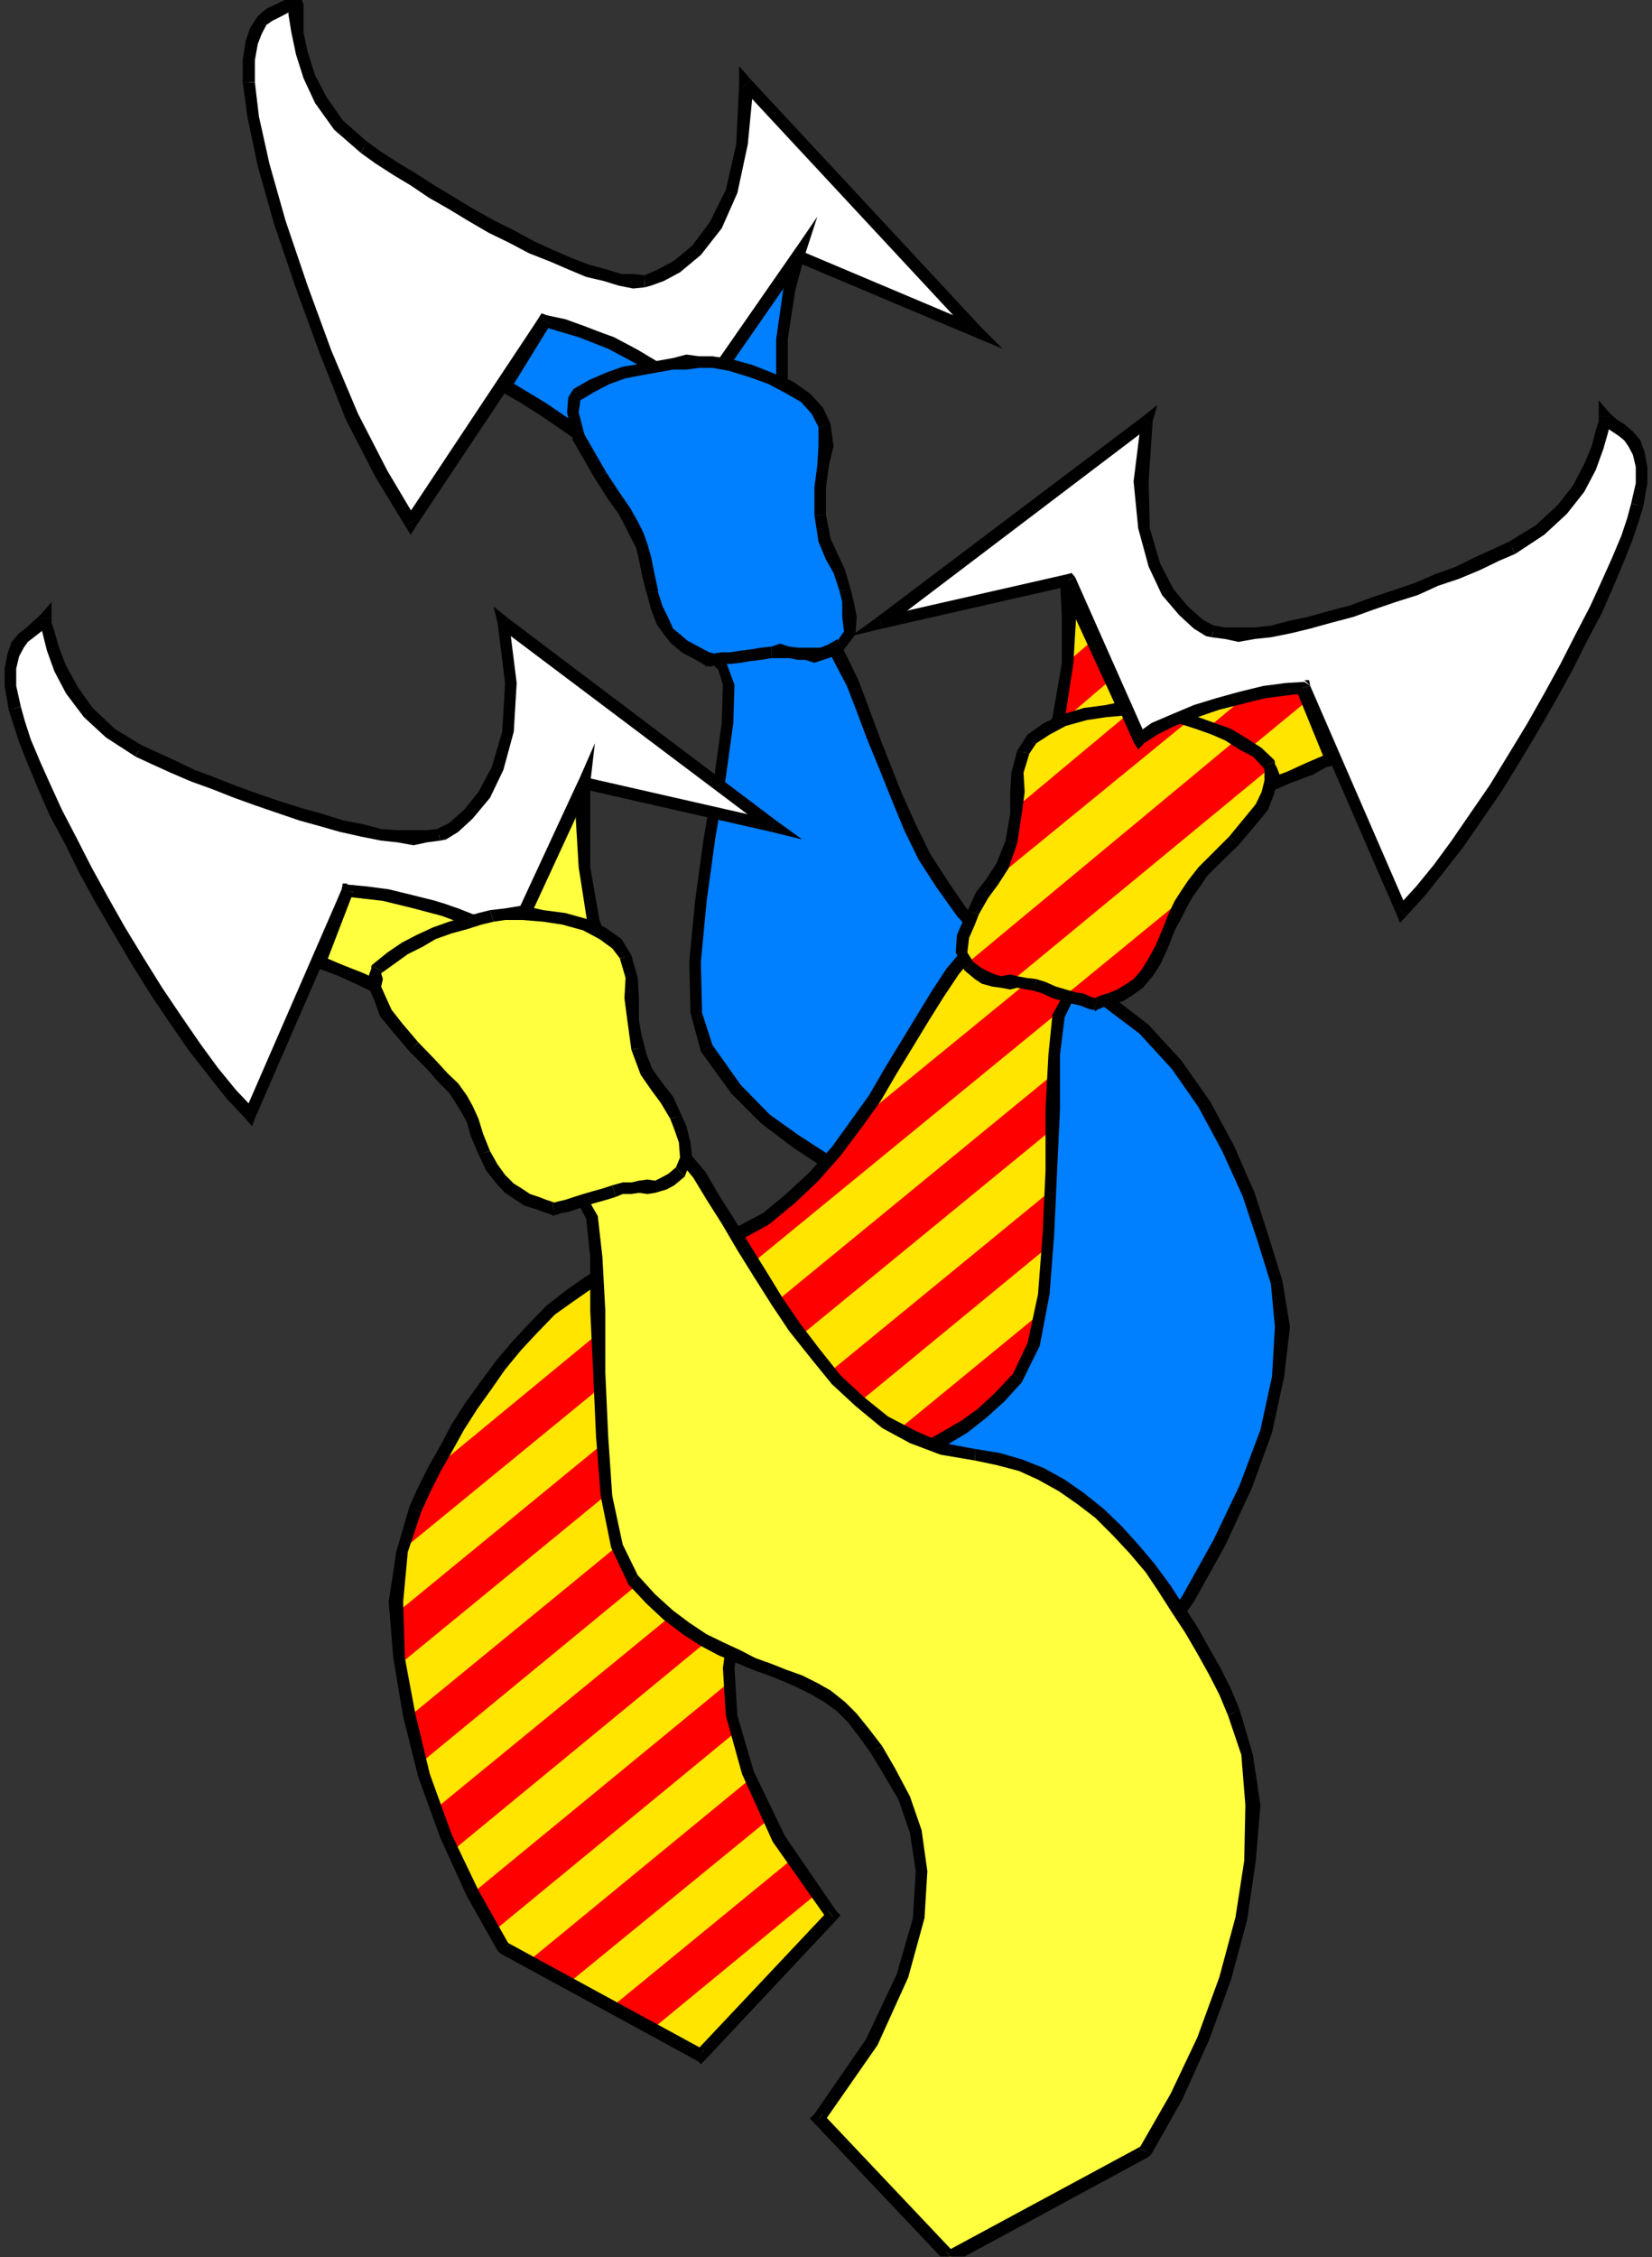 <?xml version="1.0" encoding="UTF-8" standalone="no"?>
<svg
   xmlns:ooo="http://xml.openoffice.org/svg/export"
   xmlns:dc="http://purl.org/dc/elements/1.1/"
   xmlns:cc="http://creativecommons.org/ns#"
   xmlns:rdf="http://www.w3.org/1999/02/22-rdf-syntax-ns#"
   xmlns:svg="http://www.w3.org/2000/svg"
   xmlns="http://www.w3.org/2000/svg"
   xmlns:sodipodi="http://sodipodi.sourceforge.net/DTD/sodipodi-0.dtd"
   xmlns:inkscape="http://www.inkscape.org/namespaces/inkscape"
   version="1.2"
   width="28.52mm"
   height="38.96mm"
   viewBox="0 0 2852 3896"
   preserveAspectRatio="xMidYMid"
   xml:space="preserve"
   id="svg331"
   sodipodi:docname="ties.svg"
   style="fill-rule:evenodd;stroke-width:28.222;stroke-linejoin:round"
   inkscape:version="0.92.5 (2060ec1f9f, 2020-04-08)"><rect x="0" y="0" width="2852" height="3896" fill="#333333" stroke="none"/><sodipodi:namedview
   pagecolor="#ffffff"
   bordercolor="#666666"
   borderopacity="1"
   objecttolerance="10"
   gridtolerance="10"
   guidetolerance="10"
   inkscape:pageopacity="0"
   inkscape:pageshadow="2"
   inkscape:window-width="664"
   inkscape:window-height="487"
   id="namedview333"
   showgrid="false"
   inkscape:zoom="0.2102413"
   inkscape:cx="53.896064"
   inkscape:cy="73.625195"
   inkscape:window-x="0"
   inkscape:window-y="0"
   inkscape:window-maximized="0"
   inkscape:current-layer="svg331" />
 <defs
   class="ClipPathGroup"
   id="defs8">
  <clipPath
   id="presentation_clip_path"
   clipPathUnits="userSpaceOnUse">
   <rect
   x="0"
   y="0"
   width="21000"
   height="29700"
   id="rect2" />
  </clipPath>
  <clipPath
   id="presentation_clip_path_shrink"
   clipPathUnits="userSpaceOnUse">
   <rect
   x="21"
   y="29"
   width="20958"
   height="29641"
   id="rect5" />
  </clipPath>
 </defs>
 <defs
   class="TextShapeIndex"
   id="defs12">
  <g
   ooo:slide="id1"
   ooo:id-list="id3"
   id="g10" />
 </defs>
 <defs
   class="EmbeddedBulletChars"
   id="defs44">
  <g
   id="bullet-char-template-57356"
   transform="matrix(4.8828125e-4,0,0,-4.8828125e-4,0,0)">
   <path
   d="M 580,1141 1163,571 580,0 -4,571 Z"
   id="path14"
   inkscape:connector-curvature="0" />
  </g>
  <g
   id="bullet-char-template-57354"
   transform="matrix(4.8828125e-4,0,0,-4.8828125e-4,0,0)">
   <path
   d="M 8,1128 H 1137 V 0 H 8 Z"
   id="path17"
   inkscape:connector-curvature="0" />
  </g>
  <g
   id="bullet-char-template-10146"
   transform="matrix(4.8828125e-4,0,0,-4.8828125e-4,0,0)">
   <path
   d="M 174,0 602,739 174,1481 1456,739 Z M 1358,739 309,1346 659,739 Z"
   id="path20"
   inkscape:connector-curvature="0" />
  </g>
  <g
   id="bullet-char-template-10132"
   transform="matrix(4.8828125e-4,0,0,-4.8828125e-4,0,0)">
   <path
   d="M 2015,739 1276,0 H 717 l 543,543 H 174 v 393 h 1086 l -543,545 h 557 z"
   id="path23"
   inkscape:connector-curvature="0" />
  </g>
  <g
   id="bullet-char-template-10007"
   transform="matrix(4.8828125e-4,0,0,-4.8828125e-4,0,0)">
   <path
   d="m 0,-2 c -7,16 -16,29 -25,39 l 381,530 c -94,256 -141,385 -141,387 0,25 13,38 40,38 9,0 21,-2 34,-5 21,4 42,12 65,25 l 27,-13 111,-251 280,301 64,-25 24,25 c 21,-10 41,-24 62,-43 C 886,937 835,863 770,784 769,783 710,716 594,584 L 774,223 c 0,-27 -21,-55 -63,-84 l 16,-20 C 717,90 699,76 672,76 641,76 570,178 457,381 L 164,-76 c -22,-34 -53,-51 -92,-51 -42,0 -63,17 -64,51 -7,9 -10,24 -10,44 0,9 1,19 2,30 z"
   id="path26"
   inkscape:connector-curvature="0" />
  </g>
  <g
   id="bullet-char-template-10004"
   transform="matrix(4.8828125e-4,0,0,-4.8828125e-4,0,0)">
   <path
   d="M 285,-33 C 182,-33 111,30 74,156 52,228 41,333 41,471 c 0,78 14,145 41,201 34,71 87,106 158,106 53,0 88,-31 106,-94 l 23,-176 c 8,-64 28,-97 59,-98 l 735,706 c 11,11 33,17 66,17 42,0 63,-15 63,-46 V 965 c 0,-36 -10,-64 -30,-84 L 442,47 C 390,-6 338,-33 285,-33 Z"
   id="path29"
   inkscape:connector-curvature="0" />
  </g>
  <g
   id="bullet-char-template-9679"
   transform="matrix(4.8828125e-4,0,0,-4.8828125e-4,0,0)">
   <path
   d="M 813,0 C 632,0 489,54 383,161 276,268 223,411 223,592 c 0,181 53,324 160,431 106,107 249,161 430,161 179,0 323,-54 432,-161 108,-107 162,-251 162,-431 0,-180 -54,-324 -162,-431 C 1136,54 992,0 813,0 Z"
   id="path32"
   inkscape:connector-curvature="0" />
  </g>
  <g
   id="bullet-char-template-8226"
   transform="matrix(4.8828125e-4,0,0,-4.8828125e-4,0,0)">
   <path
   d="m 346,457 c -73,0 -137,26 -191,78 -54,51 -81,114 -81,188 0,73 27,136 81,188 54,52 118,78 191,78 73,0 134,-26 185,-79 51,-51 77,-114 77,-187 0,-75 -25,-137 -76,-188 -50,-52 -112,-78 -186,-78 z"
   id="path35"
   inkscape:connector-curvature="0" />
  </g>
  <g
   id="bullet-char-template-8211"
   transform="matrix(4.8828125e-4,0,0,-4.8828125e-4,0,0)">
   <path
   d="M -4,459 H 1135 V 606 H -4 Z"
   id="path38"
   inkscape:connector-curvature="0" />
  </g>
  <g
   id="bullet-char-template-61548"
   transform="matrix(4.8828125e-4,0,0,-4.8828125e-4,0,0)">
   <path
   d="m 173,740 c 0,163 58,303 173,419 116,115 255,173 419,173 163,0 302,-58 418,-173 116,-116 174,-256 174,-419 0,-163 -58,-303 -174,-418 C 1067,206 928,148 765,148 601,148 462,206 346,322 231,437 173,577 173,740 Z"
   id="path41"
   inkscape:connector-curvature="0" />
  </g>
 </defs>
 <g
   id="g49"
   transform="translate(-9074,-12902)">
  <g
   id="id2"
   class="Master_Slide">
   <g
   id="bg-id2"
   class="Background" />
   <g
   id="bo-id2"
   class="BackgroundObjects" />
  </g>
 </g>
 <g
   class="SlideGroup"
   id="g329"
   transform="translate(-9074,-12902)">
  <g
   id="g327">
   <g
   id="container-id1">
    <g
   id="id1"
   class="Slide"
   clip-path="url(#presentation_clip_path)">
     <g
   class="Page"
   id="g323">
      <g
   class="Graphic"
   id="g321">
       <g
   id="id3">
        <rect
   class="BoundingBox"
   x="9074"
   y="12902"
   width="2852"
   height="3896"
   id="rect51"
   style="fill:none;stroke:none" />
        <defs
   id="defs56">
         <clipPath
   id="clip_path_1"
   clipPathUnits="userSpaceOnUse">
          <path
   d="m 9074,12902 h 2851 v 3895 H 9074 Z"
   id="path53"
   inkscape:connector-curvature="0" />
         </clipPath>
        </defs>
        <g
   clip-path="url(#clip_path_1)"
   id="g318">
         <path
   d="m 10279,13593 -23,-23 -28,-20 -36,-20 -35,-21 -38,-17 -36,-16 -35,-12 -34,-8 -231,348 -51,-84 -50,-99 -46,-112 -41,-111 -38,-112 -28,-99 -18,-84 -7,-59 v -38 l 5,-30 7,-21 10,-17 13,-11 15,-7 16,-8 15,-10 v 8 17 l 2,31 8,35 13,41 20,41 31,43 43,38 25,18 31,20 30,18 31,20 35,21 33,20 36,20 36,18 33,18 35,15 31,13 30,13 31,7 25,8 23,2 h 20 l 8,-2 20,-8 28,-15 33,-28 33,-43 28,-59 18,-81 8,-104 396,427 -307,-130 z"
   id="path58"
   inkscape:connector-curvature="0"
   style="fill:#ffffff;stroke:none" />
         <path
   d="m 10025,13461 -13,5 33,8 36,13 33,15 38,18 35,20 36,20 25,18 23,23 15,-15 -22,-23 -31,-23 -35,-20 -36,-21 -38,-18 -38,-15 -36,-13 -33,-7 -13,5 13,-5 -8,-3 -5,8 z"
   id="path60"
   inkscape:connector-curvature="0"
   style="fill:#000000;stroke:none" />
         <path
   d="m 9773,13809 h 20 l 232,-348 -21,-10 -231,348 h 20 l -20,10 10,16 10,-16 z"
   id="path62"
   inkscape:connector-curvature="0"
   style="fill:#000000;stroke:none" />
         <path
   d="m 9493,13044 v 0 l 8,59 18,86 28,99 38,112 41,112 45,114 51,99 51,84 20,-10 -50,-84 -51,-99 -46,-109 -41,-112 -38,-112 -28,-99 -18,-81 -7,-59 v 0 z"
   id="path64"
   inkscape:connector-curvature="0"
   style="fill:#000000;stroke:none" />
         <path
   d="m 9595,12902 -15,-10 -15,10 -16,8 -15,7 -15,13 -13,20 -8,23 -5,33 v 38 h 21 v -38 l 5,-28 7,-18 8,-15 10,-7 16,-8 15,-8 15,-10 -15,-10 h 20 l 3,-23 -18,13 z"
   id="path66"
   inkscape:connector-curvature="0"
   style="fill:#000000;stroke:none" />
         <path
   d="m 9707,13146 v 0 l -41,-36 -28,-40 -20,-38 -13,-41 -7,-33 v -31 -17 l -3,-8 h -20 l -3,8 v 17 l 5,31 8,38 13,41 20,43 33,46 46,40 v 0 z"
   id="path68"
   inkscape:connector-curvature="0"
   style="fill:#000000;stroke:none" />
         <path
   d="m 10187,13377 v 0 l -20,-2 h -20 l -26,-8 -30,-8 -31,-12 -30,-13 -33,-15 -33,-18 -36,-18 -36,-20 -33,-20 -35,-21 -31,-20 -30,-18 -31,-20 -25,-18 -10,20 25,18 31,20 30,18 31,21 35,20 33,20 36,21 35,17 34,18 38,15 30,13 31,13 30,7 26,8 25,5 20,-2 v 0 z"
   id="path70"
   inkscape:connector-curvature="0"
   style="fill:#000000;stroke:none" />
         <path
   d="m 10370,13039 -20,8 -5,104 -18,79 -28,56 -30,40 -31,26 -28,15 -18,8 -5,2 v 21 l 11,-3 22,-8 28,-15 36,-30 36,-46 27,-61 18,-84 10,-104 -20,7 15,-15 -20,-23 v 31 z"
   id="path72"
   inkscape:connector-curvature="0"
   style="fill:#000000;stroke:none" />
         <path
   d="m 10757,13484 10,-18 -397,-427 -15,15 397,427 10,-17 -5,20 48,20 -38,-38 z"
   id="path74"
   inkscape:connector-curvature="0"
   style="fill:#000000;stroke:none" />
         <path
   d="m 10462,13349 -13,5 308,130 5,-20 -308,-130 -12,5 12,-5 -5,-5 -7,10 z"
   id="path76"
   inkscape:connector-curvature="0"
   style="fill:#000000;stroke:none" />
         <path
   d="m 10271,13601 18,-3 173,-249 -20,-10 -173,249 17,-2 -15,15 8,13 10,-16 z"
   id="path78"
   inkscape:connector-curvature="0"
   style="fill:#000000;stroke:none" />
         <path
   d="m 10279,13593 v 0 l -5,-5 -13,-10 -20,-18 -31,-20 -38,-23 -43,-23 -53,-20 -62,-18 -68,112 7,5 26,15 33,21 41,27 40,28 38,28 33,28 23,23 11,23 2,28 v 33 38 l 10,41 18,46 36,45 56,51 12,36 -2,66 -13,94 -18,104 -15,109 -10,105 2,88 18,61 51,72 51,50 51,39 50,33 49,28 43,35 38,43 28,59 15,40 18,51 10,59 v 71 l -20,81 -43,92 -74,101 -112,115 181,277 363,-122 69,-84 63,-89 54,-97 45,-96 36,-97 20,-94 8,-86 -10,-76 -23,-74 -25,-79 -36,-79 -41,-76 -48,-69 -56,-61 -63,-48 -74,-30 -54,-21 -45,-28 -44,-35 -35,-41 -33,-46 -31,-48 -25,-51 -23,-53 -20,-51 -21,-51 -17,-48 -18,-46 -21,-40 -17,-36 -21,-28 -23,-20 3,-28 v -69 l -5,-91 -20,-94 -18,-94 v -94 l 12,-84 16,-59 z"
   id="path80"
   inkscape:connector-curvature="0"
   style="fill:#007fff;stroke:none" />
         <path
   d="m 10271,13601 8,-8 v 0 0 0 l 7,-7 -15,15 8,10 10,-13 z"
   id="path82"
   inkscape:connector-curvature="0"
   style="fill:#000000;stroke:none" />
         <path
   d="m 10025,13461 -13,5 61,18 51,20 43,23 38,23 31,18 17,18 13,10 5,5 15,-15 -5,-5 -12,-11 -23,-17 -31,-23 -38,-23 -43,-23 -56,-20 -61,-18 -13,5 13,-5 -8,-3 -5,8 z"
   id="path84"
   inkscape:connector-curvature="0"
   style="fill:#000000;stroke:none" />
         <path
   d="m 9951,13558 5,15 69,-112 -21,-10 -68,112 5,15 -5,-15 -5,7 10,8 z"
   id="path86"
   inkscape:connector-curvature="0"
   style="fill:#000000;stroke:none" />
         <path
   d="m 10198,13738 -3,-2 -23,-23 -33,-28 -41,-31 -40,-28 -41,-28 -33,-20 -25,-15 -8,-5 -10,20 7,5 26,15 33,21 41,28 40,28 36,25 33,28 23,23 -3,-3 z"
   id="path88"
   inkscape:connector-curvature="0"
   style="fill:#000000;stroke:none" />
         <path
   d="m 10325,14038 2,3 -56,-51 -33,-43 -18,-44 -10,-38 3,-38 v -33 l -5,-30 -10,-26 -21,10 10,21 v 25 33 l 3,38 10,43 18,49 38,48 56,51 2,2 z"
   id="path90"
   inkscape:connector-curvature="0"
   style="fill:#000000;stroke:none" />
         <path
   d="m 10304,14706 v 0 l -18,-56 -2,-88 10,-105 15,-109 18,-104 13,-94 2,-66 -17,-46 -11,20 8,26 -2,66 -13,94 -18,104 -15,109 -10,105 2,88 18,67 v 0 z"
   id="path92"
   inkscape:connector-curvature="0"
   style="fill:#000000;stroke:none" />
         <path
   d="m 10665,15067 v 0 l -28,-61 -40,-45 -46,-39 -48,-28 -51,-33 -49,-35 -50,-51 -49,-69 -20,11 53,73 51,51 54,41 50,33 49,28 40,33 36,40 28,56 v 0 z"
   id="path94"
   inkscape:connector-curvature="0"
   style="fill:#000000;stroke:none" />
         <path
   d="m 10459,15675 -2,12 112,-114 76,-104 43,-94 20,-84 v -71 l -10,-61 -18,-51 -15,-41 -20,5 15,41 18,51 10,56 v 71 l -20,79 -43,89 -72,99 -111,114 -3,13 3,-13 -8,8 5,5 z"
   id="path96"
   inkscape:connector-curvature="0"
   style="fill:#000000;stroke:none" />
         <path
   d="m 10627,15947 13,5 -181,-277 -20,10 180,277 13,5 -13,-5 6,7 7,-2 z"
   id="path98"
   inkscape:connector-curvature="0"
   style="fill:#000000;stroke:none" />
         <path
   d="m 10986,15827 5,-2 -364,122 5,20 364,-122 5,-3 -5,3 h 2 l 3,-3 z"
   id="path100"
   inkscape:connector-curvature="0"
   style="fill:#000000;stroke:none" />
         <path
   d="m 11268,15118 v 0 l 7,74 -5,86 -20,92 -36,96 -45,94 -54,97 -61,86 -68,84 15,15 68,-83 66,-92 54,-97 46,-99 35,-96 21,-97 10,-86 -13,-79 v 0 z"
   id="path102"
   inkscape:connector-curvature="0"
   style="fill:#000000;stroke:none" />
         <path
   d="m 10909,14610 v 0 l 71,30 61,46 56,61 46,66 41,76 35,77 26,78 23,74 20,-5 -23,-74 -25,-78 -36,-82 -41,-76 -50,-71 -56,-61 -66,-51 -77,-30 v 0 z"
   id="path104"
   inkscape:connector-curvature="0"
   style="fill:#000000;stroke:none" />
         <path
   d="m 10454,13957 5,10 21,18 17,25 18,36 21,40 17,44 18,48 21,51 20,50 23,56 25,51 31,48 35,49 36,40 46,39 45,28 56,20 5,-20 -51,-21 -45,-28 -41,-33 -36,-40 -30,-44 -31,-48 -25,-51 -23,-51 -20,-50 -20,-51 -18,-49 -18,-48 -20,-41 -18,-35 -23,-31 -26,-22 6,10 z"
   id="path106"
   inkscape:connector-curvature="0"
   style="fill:#000000;stroke:none" />
         <path
   d="m 10431,13677 v 0 l 21,92 5,91 -3,69 v 28 h 21 l 5,-28 -3,-69 -5,-91 -20,-97 v 0 z"
   id="path108"
   inkscape:connector-curvature="0"
   style="fill:#000000;stroke:none" />
         <path
   d="m 10462,13349 -20,-7 -16,61 -12,84 v 94 l 17,96 21,-5 -18,-91 v -94 l 13,-84 15,-56 -20,-8 20,8 23,-71 -43,63 z"
   id="path110"
   inkscape:connector-curvature="0"
   style="fill:#000000;stroke:none" />
         <path
   d="m 10271,13601 18,-3 173,-249 -20,-10 -173,249 17,-2 -15,15 8,10 10,-13 z"
   id="path112"
   inkscape:connector-curvature="0"
   style="fill:#000000;stroke:none" />
         <path
   d="m 10497,13636 -12,-25 -21,-23 -28,-18 -33,-15 -33,-13 -35,-10 -31,-5 h -23 -22 l -23,3 -28,5 -28,5 -28,5 -28,10 -28,13 -26,15 -5,8 -2,23 10,43 38,66 23,35 18,26 12,23 11,20 7,18 5,20 5,26 8,33 8,28 10,22 10,18 13,13 15,13 13,7 15,8 13,8 h 2 8 l 13,-3 h 15 l 18,-3 17,-2 18,-3 18,-2 15,-3 15,3 16,2 h 12 l 16,3 12,-3 16,-5 17,-10 16,-20 v -28 l -3,-26 -5,-20 -10,-33 -13,-25 -13,-28 -7,-44 v -48 l 5,-38 5,-33 z"
   id="path114"
   inkscape:connector-curvature="0"
   style="fill:#007fff;stroke:none" />
         <path
   d="m 10281,13537 v 0 h 23 l 28,5 36,11 33,12 30,16 26,15 18,20 12,23 21,-5 -13,-28 -23,-25 -30,-21 -36,-15 -33,-13 -36,-10 -33,-5 h -23 v 0 z"
   id="path116"
   inkscape:connector-curvature="0"
   style="fill:#000000;stroke:none" />
         <path
   d="m 10078,13591 -2,2 25,-15 25,-13 28,-10 26,-5 28,-5 28,-5 h 23 l 22,-3 v -20 l -22,-3 -23,6 -28,5 -28,5 -31,5 -28,10 -30,13 -26,15 -2,2 2,-2 -2,2 v 0 z"
   id="path118"
   inkscape:connector-curvature="0"
   style="fill:#000000;stroke:none" />
         <path
   d="m 10121,13718 v 0 l -38,-66 -10,-38 3,-21 2,-2 -15,-16 -8,13 -2,26 10,48 38,66 v 0 z"
   id="path120"
   inkscape:connector-curvature="0"
   style="fill:#000000;stroke:none" />
         <path
   d="m 10210,13924 v -3 l -7,-33 -5,-25 -6,-21 -7,-20 -10,-20 -13,-23 -18,-26 -23,-35 -20,10 23,36 18,25 12,23 10,20 8,15 5,21 5,25 8,33 v -2 z"
   id="path122"
   inkscape:connector-curvature="0"
   style="fill:#000000;stroke:none" />
         <path
   d="m 10297,14030 h 5 l -13,-7 -15,-8 -13,-7 -13,-11 -12,-10 -8,-18 -10,-20 -8,-25 h -20 l 8,30 10,26 12,17 13,16 18,15 13,7 15,8 13,8 h 5 -5 l 2,2 3,-2 z"
   id="path124"
   inkscape:connector-curvature="0"
   style="fill:#000000;stroke:none" />
         <path
   d="m 10406,14018 v 0 l -18,2 -18,3 -17,2 -18,3 h -15 l -13,2 -8,-2 -2,2 v 21 l 2,2 8,-2 13,-3 h 15 l 18,-2 17,-3 18,-2 18,-3 v 0 z"
   id="path126"
   inkscape:connector-curvature="0"
   style="fill:#000000;stroke:none" />
         <path
   d="m 10520,14008 v -3 l -17,10 -13,5 h -10 -16 -12 l -16,-2 -15,-5 -15,5 v 20 h 15 15 l 16,3 h 12 l 16,5 15,-5 18,-6 18,-10 v -2 z"
   id="path128"
   inkscape:connector-curvature="0"
   style="fill:#000000;stroke:none" />
         <path
   d="m 10523,13921 v 0 l 5,20 v 26 l 3,25 -11,16 11,15 20,-26 2,-30 -5,-26 -5,-20 v 0 z"
   id="path130"
   inkscape:connector-curvature="0"
   style="fill:#000000;stroke:none" />
         <path
   d="m 10480,13791 v 0 l 7,46 13,31 13,23 10,30 h 20 l -10,-35 -13,-28 -12,-26 -8,-41 v 0 z"
   id="path132"
   inkscape:connector-curvature="0"
   style="fill:#000000;stroke:none" />
         <path
   d="m 10487,13639 v -3 36 l -2,33 -5,38 v 48 h 20 v -48 l 5,-38 8,-33 -5,-36 v -2 z"
   id="path134"
   inkscape:connector-curvature="0"
   style="fill:#000000;stroke:none" />
         <path
   d="m 11041,14178 v 0 l 6,-3 15,-10 23,-13 33,-15 40,-15 49,-15 56,-13 63,-8 48,125 -10,2 -25,13 -36,15 -46,18 -45,23 -43,20 -36,23 -25,18 -13,20 -8,28 -7,33 -8,38 -15,39 -28,40 -41,41 -64,38 -17,33 -8,69 -5,91 -3,107 -2,112 -8,101 -18,87 -27,58 -31,33 -30,28 -31,23 -30,20 -31,16 -28,12 -28,13 -28,10 -25,10 -26,11 -25,12 -23,13 -23,15 -23,21 -20,25 -18,28 -23,38 -25,48 -21,56 -10,69 5,84 28,96 54,115 91,132 -226,241 -341,-185 -53,-94 -46,-99 -38,-102 -28,-104 -18,-102 -2,-94 7,-86 23,-74 16,-36 17,-35 21,-36 20,-35 23,-36 25,-38 26,-33 28,-33 28,-33 30,-28 33,-26 33,-25 36,-20 38,-16 38,-10 41,-7 56,-10 51,-21 48,-25 43,-36 41,-38 35,-43 33,-46 33,-46 31,-48 28,-46 25,-45 26,-41 25,-38 26,-31 25,-25 25,-15 3,-28 13,-69 23,-89 35,-89 33,-89 15,-94 3,-86 -3,-59 z"
   id="path136"
   inkscape:connector-curvature="0"
   style="fill:#ffe500;stroke:none" />
         <path
   d="m 11334,14109 -8,-23 h -13 l -12,3 -13,2 -13,3 h -12 l -13,2 -10,3 -13,3 -66,55 18,8 17,8 18,10 18,10 z"
   id="path138"
   inkscape:connector-curvature="0"
   style="fill:#ff0000;stroke:none" />
         <path
   d="m 10058,16323 345,-282 -10,-18 -7,-18 -8,-18 -8,-15 -381,313 z"
   id="path140"
   inkscape:connector-curvature="0"
   style="fill:#ff0000;stroke:none" />
         <path
   d="m 10335,15804 -443,364 11,18 7,15 8,15 10,18 417,-343 -3,-23 -5,-23 -2,-20 z"
   id="path142"
   inkscape:connector-curvature="0"
   style="fill:#ff0000;stroke:none" />
         <path
   d="m 10836,15271 12,-18 13,-26 8,-30 7,-33 -384,315 36,-23 38,-15 41,-18 43,-18 43,-20 46,-28 48,-38 z"
   id="path144"
   inkscape:connector-curvature="0"
   style="fill:#ff0000;stroke:none" />
         <path
   d="m 10467,15499 -636,521 8,18 8,18 7,18 8,17 491,-404 15,-38 18,-33 15,-28 15,-25 13,-20 13,-16 12,-15 z"
   id="path146"
   inkscape:connector-curvature="0"
   style="fill:#ff0000;stroke:none" />
         <path
   d="m 10891,14955 -1108,908 5,20 5,18 5,20 6,21 1082,-890 3,-23 v -25 l 2,-23 z"
   id="path148"
   inkscape:connector-curvature="0"
   style="fill:#ff0000;stroke:none" />
         <path
   d="m 10894,14755 -1134,930 v 20 l 3,23 v 23 l 2,23 1126,-923 v -25 l 3,-23 v -25 z"
   id="path150"
   inkscape:connector-curvature="0"
   style="fill:#ff0000;stroke:none" />
         <path
   d="m 10203,16402 282,-232 -10,-15 -11,-15 -10,-15 -10,-16 -310,254 z"
   id="path152"
   inkscape:connector-curvature="0"
   style="fill:#ff0000;stroke:none" />
         <path
   d="m 10919,14043 -2,26 -5,27 -5,28 -5,28 91,-78 -30,-69 z"
   id="path154"
   inkscape:connector-curvature="0"
   style="fill:#ff0000;stroke:none" />
         <path
   d="m 10919,14628 5,-3 8,-5 5,-3 5,-2 -91,-20 -285,233 -28,39 -28,38 -33,35 -33,33 -36,28 -40,26 -41,20 -46,13 -450,371 -10,20 -12,20 -11,21 -7,20 -8,15 -5,16 -2,15 -6,18 1139,-933 3,-5 2,-5 3,-3 z"
   id="path156"
   inkscape:connector-curvature="0"
   style="fill:#ff0000;stroke:none" />
         <path
   d="m 11034,14168 5,10 v 0 0 0 l 5,10 -15,-5 5,13 10,-8 z"
   id="path158"
   inkscape:connector-curvature="0"
   style="fill:#000000;stroke:none" />
         <path
   d="m 11331,14086 -10,-7 -61,7 -58,13 -49,13 -40,15 -36,15 -23,13 -15,10 -5,3 10,20 5,-3 15,-10 23,-12 31,-16 40,-15 49,-13 53,-12 61,-8 -10,-8 20,-5 -2,-10 -8,3 z"
   id="path160"
   inkscape:connector-curvature="0"
   style="fill:#000000;stroke:none" />
         <path
   d="m 11374,14224 8,-13 -51,-125 -20,5 51,125 7,-13 5,21 13,-6 -5,-7 z"
   id="path162"
   inkscape:connector-curvature="0"
   style="fill:#000000;stroke:none" />
         <path
   d="m 11110,14353 v 0 l 23,-15 38,-23 43,-20 46,-23 41,-18 40,-15 23,-13 10,-2 -5,-21 -10,3 -28,12 -35,16 -46,17 -46,23 -43,21 -38,23 -28,20 v 0 z"
   id="path164"
   inkscape:connector-curvature="0"
   style="fill:#000000;stroke:none" />
         <path
   d="m 10924,14633 v 0 l 67,-41 40,-41 31,-43 15,-43 8,-36 7,-33 8,-28 10,-15 -15,-15 -15,25 -8,28 -8,33 -7,36 -16,38 -25,38 -41,41 -61,35 v 0 z"
   id="path166"
   inkscape:connector-curvature="0"
   style="fill:#000000;stroke:none" />
         <path
   d="m 10838,15288 v 0 l 31,-63 17,-89 8,-104 5,-110 5,-106 v -94 l 8,-64 12,-25 -10,-21 -23,41 -7,69 -5,94 v 106 l -5,110 -8,104 -18,84 -25,53 v 0 z"
   id="path168"
   inkscape:connector-curvature="0"
   style="fill:#000000;stroke:none" />
         <path
   d="m 10424,15576 v 0 l 18,-28 17,-23 23,-21 21,-12 22,-16 23,-10 23,-12 28,-11 28,-10 31,-10 28,-15 28,-15 30,-18 33,-26 31,-28 30,-33 -15,-15 -31,33 -30,28 -28,20 -31,18 -28,16 -28,15 -25,10 -28,10 -28,10 -28,13 -23,10 -23,15 -25,18 -23,20 -23,28 -18,28 v 0 z"
   id="path170"
   inkscape:connector-curvature="0"
   style="fill:#000000;stroke:none" />
         <path
   d="m 10518,16216 v -15 l -89,-130 -54,-112 -28,-96 -5,-82 11,-66 22,-56 26,-45 23,-38 -21,-11 -22,39 -26,45 -23,61 -10,71 5,82 28,101 53,117 95,135 v -15 l 15,15 7,-8 -7,-7 z"
   id="path172"
   inkscape:connector-curvature="0"
   style="fill:#000000;stroke:none" />
         <path
   d="m 10279,16460 13,-3 226,-241 -15,-15 -227,241 13,-2 -10,20 5,5 8,-8 z"
   id="path174"
   inkscape:connector-curvature="0"
   style="fill:#000000;stroke:none" />
         <path
   d="m 9933,16269 5,5 341,186 10,-20 -341,-186 5,5 -20,10 3,3 2,2 z"
   id="path176"
   inkscape:connector-curvature="0"
   style="fill:#000000;stroke:none" />
         <path
   d="m 9781,15502 v 0 l -23,79 -13,86 8,97 17,101 26,104 38,105 46,101 53,94 20,-10 -53,-94 -46,-96 -38,-105 -25,-104 -18,-96 -3,-97 8,-86 23,-69 v 0 z"
   id="path178"
   inkscape:connector-curvature="0"
   style="fill:#000000;stroke:none" />
         <path
   d="m 10241,15052 v 0 l -43,8 -39,10 -38,15 -35,20 -33,23 -36,28 -30,31 -28,30 -28,33 -28,38 -26,36 -23,36 -20,38 -20,35 -18,36 -15,33 20,10 15,-33 18,-36 20,-35 21,-38 23,-36 25,-35 23,-33 28,-34 28,-30 30,-31 31,-22 33,-23 35,-21 33,-15 39,-10 38,-8 v 0 z"
   id="path180"
   inkscape:connector-curvature="0"
   style="fill:#000000;stroke:none" />
         <path
   d="m 10782,14508 5,-10 -28,18 -23,25 -28,33 -25,38 -25,41 -28,46 -28,46 -28,48 -33,46 -31,43 -38,43 -41,38 -40,33 -49,26 -48,20 -53,10 v 20 l 58,-10 54,-20 48,-26 46,-38 40,-38 38,-43 36,-48 33,-46 28,-48 28,-46 28,-46 25,-40 26,-39 23,-28 23,-25 22,-13 5,-10 z"
   id="path182"
   inkscape:connector-curvature="0"
   style="fill:#000000;stroke:none" />
         <path
   d="m 10856,14229 v 0 l -36,91 -23,89 -12,71 -3,28 h 20 l 3,-28 13,-66 23,-89 35,-86 v 0 z"
   id="path184"
   inkscape:connector-curvature="0"
   style="fill:#000000;stroke:none" />
         <path
   d="m 10924,13901 -20,5 3,58 v 84 l -16,92 -35,89 20,10 36,-94 15,-97 5,-84 -8,-58 -20,5 20,-10 -30,-66 10,71 z"
   id="path186"
   inkscape:connector-curvature="0"
   style="fill:#000000;stroke:none" />
         <path
   d="m 11034,14168 15,5 -125,-272 -20,10 125,272 15,5 -15,-5 5,13 10,-8 z"
   id="path188"
   inkscape:connector-curvature="0"
   style="fill:#000000;stroke:none" />
         <path
   d="m 10841,14201 15,-23 25,-18 31,-15 35,-10 36,-5 33,-6 31,3 22,3 21,5 25,7 26,8 28,10 25,10 25,15 26,16 20,20 v 3 l 3,5 2,10 -2,12 -5,21 -11,23 -20,25 -28,33 -30,31 -23,23 -16,20 -12,18 -10,17 -11,21 -10,23 -12,30 -13,26 -13,20 -15,18 -15,10 -16,10 -15,5 -15,5 -13,5 h -2 l -8,-2 -13,-5 -12,-3 -18,-5 -18,-5 -18,-8 -15,-5 -15,-2 -16,-3 h -12 -16 l -12,-2 -15,-5 -13,-8 -15,-13 -13,-23 2,-28 11,-23 7,-17 15,-31 18,-23 18,-28 15,-40 8,-49 2,-38 v -33 z"
   id="path190"
   inkscape:connector-curvature="0"
   style="fill:#ffe500;stroke:none" />
         <path
   d="m 11080,14539 10,-28 10,-23 8,-20 10,-16 -199,163 13,13 13,2 10,5 5,3 h 3 l 12,-5 16,-5 15,-5 15,-11 15,-10 16,-18 15,-20 z"
   id="path192"
   inkscape:connector-curvature="0"
   style="fill:#ff0000;stroke:none" />
         <path
   d="m 10815,14356 -13,30 -12,23 -13,18 -13,15 361,-295 -17,-5 -16,-5 -15,-5 -13,-2 -5,-3 h -7 -8 l -10,-3 -211,176 v 12 l -3,16 -2,12 z"
   id="path194"
   inkscape:connector-curvature="0"
   style="fill:#ff0000;stroke:none" />
         <path
   d="m 11265,14229 v -3 -2 l -2,-3 v 0 l -13,-10 -13,-10 -15,-10 -15,-11 -466,387 v 0 l 3,2 v 0 3 l 18,15 18,8 17,5 h 18 z"
   id="path196"
   inkscape:connector-curvature="0"
   style="fill:#ff0000;stroke:none" />
         <path
   d="m 11072,14119 v 0 l -25,-2 -31,-5 -33,7 -38,5 -36,11 -33,15 -28,20 -18,28 21,5 12,-18 23,-15 28,-15 36,-10 33,-5 33,-3 h 31 l 20,3 v 0 z"
   id="path198"
   inkscape:connector-curvature="0"
   style="fill:#000000;stroke:none" />
         <path
   d="m 11275,14216 -2,-3 -21,-20 -28,-18 -25,-15 -28,-10 -28,-10 -25,-8 -26,-8 -20,-5 -5,21 20,5 26,7 25,8 28,10 23,10 25,16 23,12 20,21 -2,-3 z"
   id="path200"
   inkscape:connector-curvature="0"
   style="fill:#000000;stroke:none" />
         <path
   d="m 11212,14361 v 0 l 28,-33 23,-28 10,-26 5,-20 5,-15 -5,-13 -3,-5 v -5 l -20,10 v 0 l 2,5 v 8 10 l -5,20 -10,21 -18,22 -28,34 v 0 z"
   id="path202"
   inkscape:connector-curvature="0"
   style="fill:#000000;stroke:none" />
         <path
   d="m 11090,14539 v 0 l 12,-31 11,-20 10,-20 10,-18 13,-18 12,-18 23,-23 31,-30 -16,-15 -30,30 -23,23 -18,23 -12,18 -11,17 -10,21 -10,25 -13,31 v 0 z"
   id="path204"
   inkscape:connector-curvature="0"
   style="fill:#000000;stroke:none" />
         <path
   d="m 10963,14645 h 5 l 12,-5 16,-5 17,-5 16,-10 18,-13 17,-20 13,-20 13,-28 -21,-5 -12,22 -13,21 -13,15 -12,8 -16,10 -12,5 -16,5 -12,5 h 5 l -5,20 2,3 3,-3 z"
   id="path206"
   inkscape:connector-curvature="0"
   style="fill:#000000;stroke:none" />
         <path
   d="m 10858,14612 v 0 l 16,5 17,8 18,5 18,5 13,3 12,5 8,2 h 3 l 5,-20 h -3 l -7,-2 -13,-6 -13,-2 -18,-5 -17,-5 -18,-8 -16,-5 v 0 z"
   id="path208"
   inkscape:connector-curvature="0"
   style="fill:#000000;stroke:none" />
         <path
   d="m 10739,14577 v 0 l 18,15 12,8 18,5 15,2 16,3 12,-3 16,3 12,2 5,-20 -17,-2 -16,-3 -12,-3 -16,3 -10,-3 -12,-5 -13,-7 -13,-10 v 0 z"
   id="path210"
   inkscape:connector-curvature="0"
   style="fill:#000000;stroke:none" />
         <path
   d="m 10744,14475 v 0 l -8,18 -10,23 -2,30 15,31 15,-15 -10,-16 3,-25 10,-23 7,-18 v 0 z"
   id="path212"
   inkscape:connector-curvature="0"
   style="fill:#000000;stroke:none" />
         <path
   d="m 10810,14353 v 0 l -15,38 -18,28 -18,23 -15,33 20,5 16,-28 17,-23 18,-28 15,-43 v 0 z"
   id="path214"
   inkscape:connector-curvature="0"
   style="fill:#000000;stroke:none" />
         <path
   d="m 10830,14198 v 0 l -10,38 -2,33 v 38 l -8,46 20,5 8,-51 5,-38 -2,-33 10,-33 v 0 z"
   id="path216"
   inkscape:connector-curvature="0"
   style="fill:#000000;stroke:none" />
         <path
   d="m 11041,14178 26,-18 33,-15 38,-15 38,-13 41,-10 38,-11 38,-5 33,-2 168,386 33,-35 30,-39 33,-43 34,-48 33,-48 33,-54 30,-51 31,-53 28,-51 25,-51 25,-48 21,-46 18,-40 15,-38 10,-31 8,-25 7,-38 v -28 l -5,-23 -8,-18 -10,-13 -12,-10 -16,-10 -12,-13 v 8 l -5,18 -8,28 -13,33 -20,38 -28,35 -38,36 -48,30 -28,13 -33,15 -34,16 -35,12 -36,16 -38,12 -38,13 -36,13 -38,10 -35,10 -33,8 -33,7 -28,3 -28,2 -23,-2 -20,-3 -8,-2 -18,-10 -25,-23 -28,-33 -23,-46 -18,-64 -5,-81 10,-104 -460,348 325,-74 z"
   id="path218"
   inkscape:connector-curvature="0"
   style="fill:#ffffff;stroke:none" />
         <path
   d="m 11336,14086 -10,-7 -33,2 -38,5 -41,10 -40,11 -39,12 -38,16 -35,15 -28,20 15,15 23,-15 30,-15 39,-15 38,-13 40,-10 36,-10 38,-5 33,-3 -10,-8 20,-5 -2,-10 h -8 z"
   id="path220"
   inkscape:connector-curvature="0"
   style="fill:#000000;stroke:none" />
         <path
   d="m 11486,14468 18,5 -168,-387 -20,5 168,387 18,5 -18,-5 7,17 11,-12 z"
   id="path222"
   inkscape:connector-curvature="0"
   style="fill:#000000;stroke:none" />
         <path
   d="m 11890,13771 v 0 l -7,26 -10,30 -16,38 -17,38 -21,46 -25,48 -26,51 -28,51 -30,53 -31,51 -33,54 -33,48 -33,48 -30,41 -31,38 -33,36 16,15 33,-36 30,-38 36,-46 33,-48 33,-48 33,-54 30,-50 31,-54 28,-51 25,-50 26,-49 20,-46 18,-43 15,-38 10,-30 8,-26 v 0 z"
   id="path224"
   inkscape:connector-curvature="0"
   style="fill:#000000;stroke:none" />
         <path
   d="m 11855,13621 -18,8 13,13 18,12 10,8 7,10 8,15 5,21 v 28 l -8,35 21,5 7,-40 v -28 l -5,-26 -7,-20 -13,-15 -15,-13 -13,-8 -13,-12 -18,7 18,-7 -18,-21 v 28 z"
   id="path226"
   inkscape:connector-curvature="0"
   style="fill:#000000;stroke:none" />
         <path
   d="m 11690,13858 v 0 l 50,-33 39,-36 30,-38 20,-38 13,-36 8,-28 5,-20 v -8 h -21 v 8 l -5,15 -7,28 -13,31 -20,38 -26,33 -38,35 -46,28 v 0 z"
   id="path228"
   inkscape:connector-curvature="0"
   style="fill:#000000;stroke:none" />
         <path
   d="m 11166,14002 v 0 l 23,3 23,5 28,-5 28,-3 35,-7 33,-8 36,-10 38,-10 36,-13 38,-13 38,-12 35,-16 36,-12 36,-15 33,-16 28,-12 -11,-21 -28,13 -33,15 -30,15 -36,13 -35,15 -38,13 -39,13 -35,13 -38,10 -36,10 -33,7 -30,8 -28,3 h -28 -23 l -18,-3 v 0 z"
   id="path230"
   inkscape:connector-curvature="0"
   style="fill:#000000;stroke:none" />
         <path
   d="m 11062,13636 -18,-7 -13,104 8,81 18,66 23,49 30,35 25,23 21,13 10,2 5,-20 -5,-2 -15,-8 -26,-23 -25,-30 -23,-44 -18,-61 -2,-81 7,-104 -17,-8 17,8 8,-28 -25,20 z"
   id="path232"
   inkscape:connector-curvature="0"
   style="fill:#000000;stroke:none" />
         <path
   d="m 10592,13967 10,18 460,-349 -15,-15 -461,348 11,18 -11,-18 -43,31 54,-13 z"
   id="path234"
   inkscape:connector-curvature="0"
   style="fill:#000000;stroke:none" />
         <path
   d="m 10930,13898 -13,-5 -325,74 5,20 325,-74 -13,-5 21,-10 -6,-7 -7,2 z"
   id="path236"
   inkscape:connector-curvature="0"
   style="fill:#000000;stroke:none" />
         <path
   d="m 11034,14170 18,3 -122,-275 -21,10 122,275 18,2 -18,-2 8,13 10,-11 z"
   id="path238"
   inkscape:connector-curvature="0"
   style="fill:#000000;stroke:none" />
         <path
   d="m 9956,14529 -25,-18 -33,-16 -36,-15 -38,-12 -41,-11 -38,-10 -38,-5 -33,-2 -168,386 -33,-36 -30,-38 -33,-43 -34,-48 -33,-49 -33,-53 -30,-51 -31,-53 -28,-51 -25,-51 -25,-48 -21,-46 -18,-41 -15,-38 -10,-30 -8,-26 -7,-38 v -30 l 5,-23 8,-18 10,-13 12,-10 13,-10 13,-13 v 8 l 5,18 8,28 12,33 21,38 28,38 38,36 48,30 28,13 33,15 33,15 36,13 38,15 35,13 38,13 39,12 35,11 36,10 35,7 33,8 28,3 28,2 23,-2 20,-3 8,-3 18,-10 25,-23 28,-33 23,-45 18,-64 5,-84 -13,-104 465,351 -325,-74 z"
   id="path240"
   inkscape:connector-curvature="0"
   style="fill:#ffffff;stroke:none" />
         <path
   d="m 9684,14442 -10,8 33,2 38,5 36,11 40,10 38,12 33,16 34,15 22,15 16,-15 -28,-20 -33,-16 -38,-15 -39,-13 -40,-10 -41,-10 -38,-5 -33,-3 -10,8 10,-10 h -8 l -2,10 z"
   id="path242"
   inkscape:connector-curvature="0"
   style="fill:#000000;stroke:none" />
         <path
   d="m 9498,14833 18,-5 168,-386 -20,-5 -168,386 18,-5 -16,15 11,13 7,-18 z"
   id="path244"
   inkscape:connector-curvature="0"
   style="fill:#000000;stroke:none" />
         <path
   d="m 9089,14127 v 0 l 8,25 10,31 15,38 18,43 20,46 26,48 25,51 28,51 31,53 30,51 33,53 33,49 33,48 36,46 30,38 33,35 16,-15 -33,-35 -31,-38 -30,-41 -33,-48 -33,-49 -33,-53 -31,-51 -30,-53 -28,-51 -26,-51 -25,-48 -21,-46 -17,-38 -16,-38 -10,-31 -7,-25 v 0 z"
   id="path246"
   inkscape:connector-curvature="0"
   style="fill:#000000;stroke:none" />
         <path
   d="m 9163,13969 -18,-7 -13,12 -12,11 -13,10 -13,15 -7,20 -5,26 v 30 l 7,41 21,-5 -8,-36 v -30 l 5,-21 8,-15 7,-10 13,-10 13,-10 12,-13 -17,-8 h 20 v -28 l -18,21 z"
   id="path248"
   inkscape:connector-curvature="0"
   style="fill:#000000;stroke:none" />
         <path
   d="m 9318,14188 v 0 l -46,-28 -38,-36 -25,-35 -21,-38 -12,-31 -8,-28 -5,-15 v -8 h -20 v 8 l 5,20 7,28 13,36 20,38 31,41 38,35 51,33 v 0 z"
   id="path250"
   inkscape:connector-curvature="0"
   style="fill:#000000;stroke:none" />
         <path
   d="m 9829,14333 v 0 l -18,2 h -23 -28 l -28,-2 -30,-8 -36,-7 -35,-11 -36,-10 -38,-12 -38,-13 -36,-13 -38,-15 -35,-13 -31,-15 -33,-15 -28,-13 -10,20 28,13 33,15 35,15 36,13 38,15 36,13 38,13 38,13 36,10 35,10 36,8 35,7 28,3 28,5 23,-5 23,-3 v 0 z"
   id="path252"
   inkscape:connector-curvature="0"
   style="fill:#000000;stroke:none" />
         <path
   d="m 9951,13969 -18,8 13,104 -5,84 -18,61 -23,43 -25,31 -26,23 -15,7 -5,3 5,20 10,-2 21,-13 25,-23 30,-36 23,-48 18,-66 5,-84 -13,-104 -17,8 15,-16 -25,-20 7,28 z"
   id="path254"
   inkscape:connector-curvature="0"
   style="fill:#000000;stroke:none" />
         <path
   d="m 10406,14338 10,-18 -465,-351 -15,16 465,350 10,-17 -5,20 53,13 -43,-31 z"
   id="path256"
   inkscape:connector-curvature="0"
   style="fill:#000000;stroke:none" />
         <path
   d="m 10093,14259 -12,5 325,74 5,-20 -325,-74 -13,5 13,-5 -8,-3 -5,8 z"
   id="path258"
   inkscape:connector-curvature="0"
   style="fill:#000000;stroke:none" />
         <path
   d="m 9948,14536 18,-2 127,-275 -20,-10 -127,274 18,-2 -16,15 11,10 7,-12 z"
   id="path260"
   inkscape:connector-curvature="0"
   style="fill:#000000;stroke:none" />
         <path
   d="m 9956,14529 v 0 l -5,-3 -15,-10 -23,-13 -33,-15 -41,-15 -48,-13 -56,-13 -61,-7 -48,124 10,3 25,10 36,15 43,20 46,21 45,23 36,20 25,20 13,21 8,28 7,33 8,35 15,38 28,41 43,41 64,38 18,33 7,68 3,92 3,107 5,111 7,102 18,86 28,59 31,33 30,28 31,23 30,20 31,15 27,13 28,13 28,10 26,10 25,10 26,13 23,13 22,18 21,20 20,25 20,28 23,38 26,46 20,59 10,68 -5,81 -28,100 -53,114 -92,132 227,239 338,-183 53,-94 46,-99 38,-104 28,-105 15,-99 5,-96 -10,-87 -23,-73 -15,-36 -18,-35 -20,-36 -21,-36 -22,-35 -23,-36 -26,-35 -28,-33 -28,-31 -30,-30 -33,-26 -33,-23 -36,-20 -35,-15 -39,-10 -40,-8 -56,-10 -51,-21 -48,-25 -44,-36 -40,-38 -36,-43 -35,-46 -31,-45 -30,-49 -28,-45 -28,-46 -26,-41 -23,-38 -25,-30 -25,-26 -26,-15 -2,-28 -13,-69 -23,-89 -36,-89 -33,-91 -15,-94 -2,-84 2,-61 z"
   id="path262"
   inkscape:connector-curvature="0"
   style="fill:#ffff3f;stroke:none" />
         <path
   d="m 9951,14539 5,-10 v 0 0 0 l 5,-11 -10,21 10,7 5,-12 z"
   id="path264"
   inkscape:connector-curvature="0"
   style="fill:#000000;stroke:none" />
         <path
   d="m 9684,14442 -10,8 61,7 53,13 49,13 40,15 31,15 23,13 15,10 5,3 10,-21 -5,-2 -15,-10 -23,-13 -36,-15 -40,-16 -49,-12 -58,-13 -61,-8 -10,8 10,-8 -8,-2 -2,10 z"
   id="path266"
   inkscape:connector-curvature="0"
   style="fill:#000000;stroke:none" />
         <path
   d="m 9628,14554 8,13 48,-125 -20,-5 -49,125 8,12 -8,-12 -5,7 13,5 z"
   id="path268"
   inkscape:connector-curvature="0"
   style="fill:#000000;stroke:none" />
         <path
   d="m 9900,14689 v 0 l -28,-23 -35,-21 -46,-22 -46,-21 -43,-20 -38,-15 -26,-11 -10,-2 -5,20 10,3 26,10 33,15 43,21 46,20 45,23 36,20 23,18 v 0 z"
   id="path270"
   inkscape:connector-curvature="0"
   style="fill:#000000;stroke:none" />
         <path
   d="m 10083,14961 v 0 l -63,-39 -41,-38 -26,-38 -15,-35 -7,-36 -8,-33 -8,-28 -15,-25 -15,15 10,15 8,28 7,33 8,36 15,40 31,44 45,43 64,38 v 0 z"
   id="path272"
   inkscape:connector-curvature="0"
   style="fill:#000000;stroke:none" />
         <path
   d="m 10175,15621 v 0 l -26,-53 -18,-84 -7,-102 -5,-111 v -107 l -5,-92 -8,-71 -23,-40 -10,20 13,25 7,66 v 92 l 5,107 5,111 8,102 18,89 30,64 v 0 z"
   id="path274"
   inkscape:connector-curvature="0"
   style="fill:#000000;stroke:none" />
         <path
   d="m 10597,15916 v 0 l -23,-30 -21,-26 -20,-20 -25,-20 -23,-13 -26,-13 -28,-10 -25,-10 -28,-10 -25,-13 -28,-13 -31,-15 -30,-20 -28,-21 -31,-28 -30,-33 -16,16 31,33 30,28 33,25 31,20 30,16 28,12 31,13 28,10 25,10 23,10 26,13 22,13 21,15 20,20 20,26 18,25 v 0 z"
   id="path276"
   inkscape:connector-curvature="0"
   style="fill:#000000;stroke:none" />
         <path
   d="m 10495,16551 v 16 l 94,-135 53,-117 28,-102 5,-81 -10,-71 -20,-58 -26,-49 -22,-38 -21,10 23,38 26,44 20,58 10,66 -5,81 -28,97 -53,112 -89,129 v 16 -16 l -8,8 8,8 z"
   id="path278"
   inkscape:connector-curvature="0"
   style="fill:#000000;stroke:none" />
         <path
   d="m 10708,16788 13,2 -226,-239 -15,16 226,239 13,2 -13,-2 8,7 5,-5 z"
   id="path280"
   inkscape:connector-curvature="0"
   style="fill:#000000;stroke:none" />
         <path
   d="m 11041,16610 6,-5 -339,183 11,20 338,-183 5,-5 -5,5 2,-2 3,-3 z"
   id="path282"
   inkscape:connector-curvature="0"
   style="fill:#000000;stroke:none" />
         <path
   d="m 11194,15863 v 0 l 23,68 7,87 -2,96 -15,97 -28,104 -38,104 -46,97 -54,94 21,10 53,-94 46,-102 38,-104 28,-104 15,-102 8,-96 -13,-87 -23,-78 v 0 z"
   id="path284"
   inkscape:connector-curvature="0"
   style="fill:#000000;stroke:none" />
         <path
   d="m 10757,15423 v 0 l 38,8 38,10 33,15 36,20 33,23 30,23 31,31 28,30 28,33 22,33 23,36 23,35 21,36 20,36 18,35 15,36 20,-10 -15,-36 -18,-36 -20,-35 -20,-36 -23,-35 -23,-36 -28,-38 -28,-33 -28,-31 -31,-30 -35,-28 -33,-23 -36,-20 -38,-15 -38,-11 -43,-7 v 0 z"
   id="path286"
   inkscape:connector-curvature="0"
   style="fill:#000000;stroke:none" />
         <path
   d="m 10195,14859 5,10 23,13 25,25 23,28 23,38 26,41 27,46 28,45 31,49 30,45 39,49 35,43 41,38 46,38 48,26 53,20 59,10 v -20 l -54,-10 -48,-21 -48,-25 -41,-33 -41,-38 -35,-44 -33,-43 -31,-45 -30,-49 -28,-45 -28,-46 -26,-41 -22,-38 -28,-33 -26,-25 -28,-18 5,10 z"
   id="path288"
   inkscape:connector-curvature="0"
   style="fill:#000000;stroke:none" />
         <path
   d="m 10121,14590 v 0 l 36,86 23,89 12,66 3,28 h 20 l -2,-28 -13,-71 -23,-89 -35,-92 v 0 z"
   id="path290"
   inkscape:connector-curvature="0"
   style="fill:#000000;stroke:none" />
         <path
   d="m 10093,14259 -20,-5 -5,61 5,84 15,96 33,95 21,-11 -33,-89 -16,-91 v -84 -61 l -20,-5 20,5 8,-69 -28,64 z"
   id="path292"
   inkscape:connector-curvature="0"
   style="fill:#000000;stroke:none" />
         <path
   d="m 9951,14539 15,-5 127,-275 -20,-10 -127,274 15,-5 -10,21 10,7 5,-12 z"
   id="path294"
   inkscape:connector-curvature="0"
   style="fill:#000000;stroke:none" />
         <path
   d="m 10154,14554 -15,-23 -25,-18 -31,-15 -35,-10 -36,-5 -36,-5 -30,2 -23,3 -20,5 -26,7 -25,8 -28,10 -26,13 -25,13 -25,17 -23,18 v 3 l -3,5 v 10 15 l 8,18 10,25 20,26 28,33 31,30 20,23 18,18 13,18 10,18 10,20 8,25 12,31 13,25 15,21 15,15 16,10 15,10 18,5 12,5 16,6 h 2 l 8,-3 13,-3 15,-5 15,-5 18,-5 18,-5 15,-5 15,-5 h 15 l 13,-3 h 15 13 l 15,-5 13,-7 15,-13 11,-25 -3,-26 -8,-25 -7,-18 -16,-31 -17,-22 -18,-26 -15,-41 -8,-48 -3,-38 v -35 z"
   id="path296"
   inkscape:connector-curvature="0"
   style="fill:#ffff3f;stroke:none" />
         <path
   d="m 9926,14493 v 0 l 20,-3 h 30 l 36,3 33,5 36,10 28,15 22,16 13,17 20,-5 -17,-28 -28,-20 -33,-15 -36,-10 -38,-5 -36,-8 -30,5 -26,3 v 0 z"
   id="path298"
   inkscape:connector-curvature="0"
   style="fill:#000000;stroke:none" />
         <path
   d="m 9735,14579 -3,3 21,-15 25,-18 26,-13 22,-13 28,-10 26,-7 25,-8 21,-5 -6,-20 -20,5 -25,7 -26,8 -28,10 -28,13 -25,13 -25,17 -26,21 -2,2 2,-2 v 0 l -2,2 z"
   id="path300"
   inkscape:connector-curvature="0"
   style="fill:#000000;stroke:none" />
         <path
   d="m 9796,14701 v 0 l -28,-33 -18,-23 -10,-22 -8,-18 3,-13 -3,-10 3,-3 v 0 l -20,-10 v 5 l -3,8 -3,10 3,18 8,18 10,28 23,28 28,33 v 0 z"
   id="path302"
   inkscape:connector-curvature="0"
   style="fill:#000000;stroke:none" />
         <path
   d="m 9920,14889 v 0 l -12,-30 -8,-26 -10,-22 -10,-18 -15,-21 -18,-17 -21,-23 -30,-31 -15,16 30,30 20,23 18,18 10,15 11,18 10,18 7,25 13,30 v 0 z"
   id="path304"
   inkscape:connector-curvature="0"
   style="fill:#000000;stroke:none" />
         <path
   d="m 10027,14978 h 5 l -15,-5 -13,-5 -15,-5 -15,-10 -13,-8 -15,-15 -13,-18 -13,-23 -20,5 13,28 18,23 15,16 18,12 15,10 20,6 13,5 15,5 h 5 -5 l 3,2 2,-2 z"
   id="path306"
   inkscape:connector-curvature="0"
   style="fill:#000000;stroke:none" />
         <path
   d="m 10131,14948 v 0 l -15,5 -18,5 -17,5 -16,5 -15,5 -13,3 -7,2 h -3 l 5,21 h 3 l 7,-3 13,-2 15,-5 16,-6 17,-5 18,-5 16,-5 v 0 z"
   id="path308"
   inkscape:connector-curvature="0"
   style="fill:#000000;stroke:none" />
         <path
   d="m 10241,14917 v 0 l -13,11 -13,7 -10,5 -13,-2 -15,2 -13,3 h -15 l -18,5 6,20 12,-5 h 15 l 13,-2 15,2 13,-2 20,-6 13,-7 18,-15 v 0 z"
   id="path310"
   inkscape:connector-curvature="0"
   style="fill:#000000;stroke:none" />
         <path
   d="m 10231,14833 v 0 l 7,18 8,23 2,26 -7,17 15,16 13,-33 -3,-26 -7,-28 -8,-18 v 0 z"
   id="path312"
   inkscape:connector-curvature="0"
   style="fill:#000000;stroke:none" />
         <path
   d="m 10164,14714 v 0 l 16,43 18,26 17,23 16,27 20,-5 -15,-33 -18,-23 -18,-25 -15,-38 v 0 z"
   id="path314"
   inkscape:connector-curvature="0"
   style="fill:#000000;stroke:none" />
         <path
   d="m 10144,14556 v 0 l 10,34 -2,35 5,38 7,51 21,-5 -8,-46 v -38 l -2,-35 -11,-39 v 0 z"
   id="path316"
   inkscape:connector-curvature="0"
   style="fill:#000000;stroke:none" />
        </g>
       </g>
      </g>
     </g>
    </g>
   </g>
  </g>
 </g>
</svg>